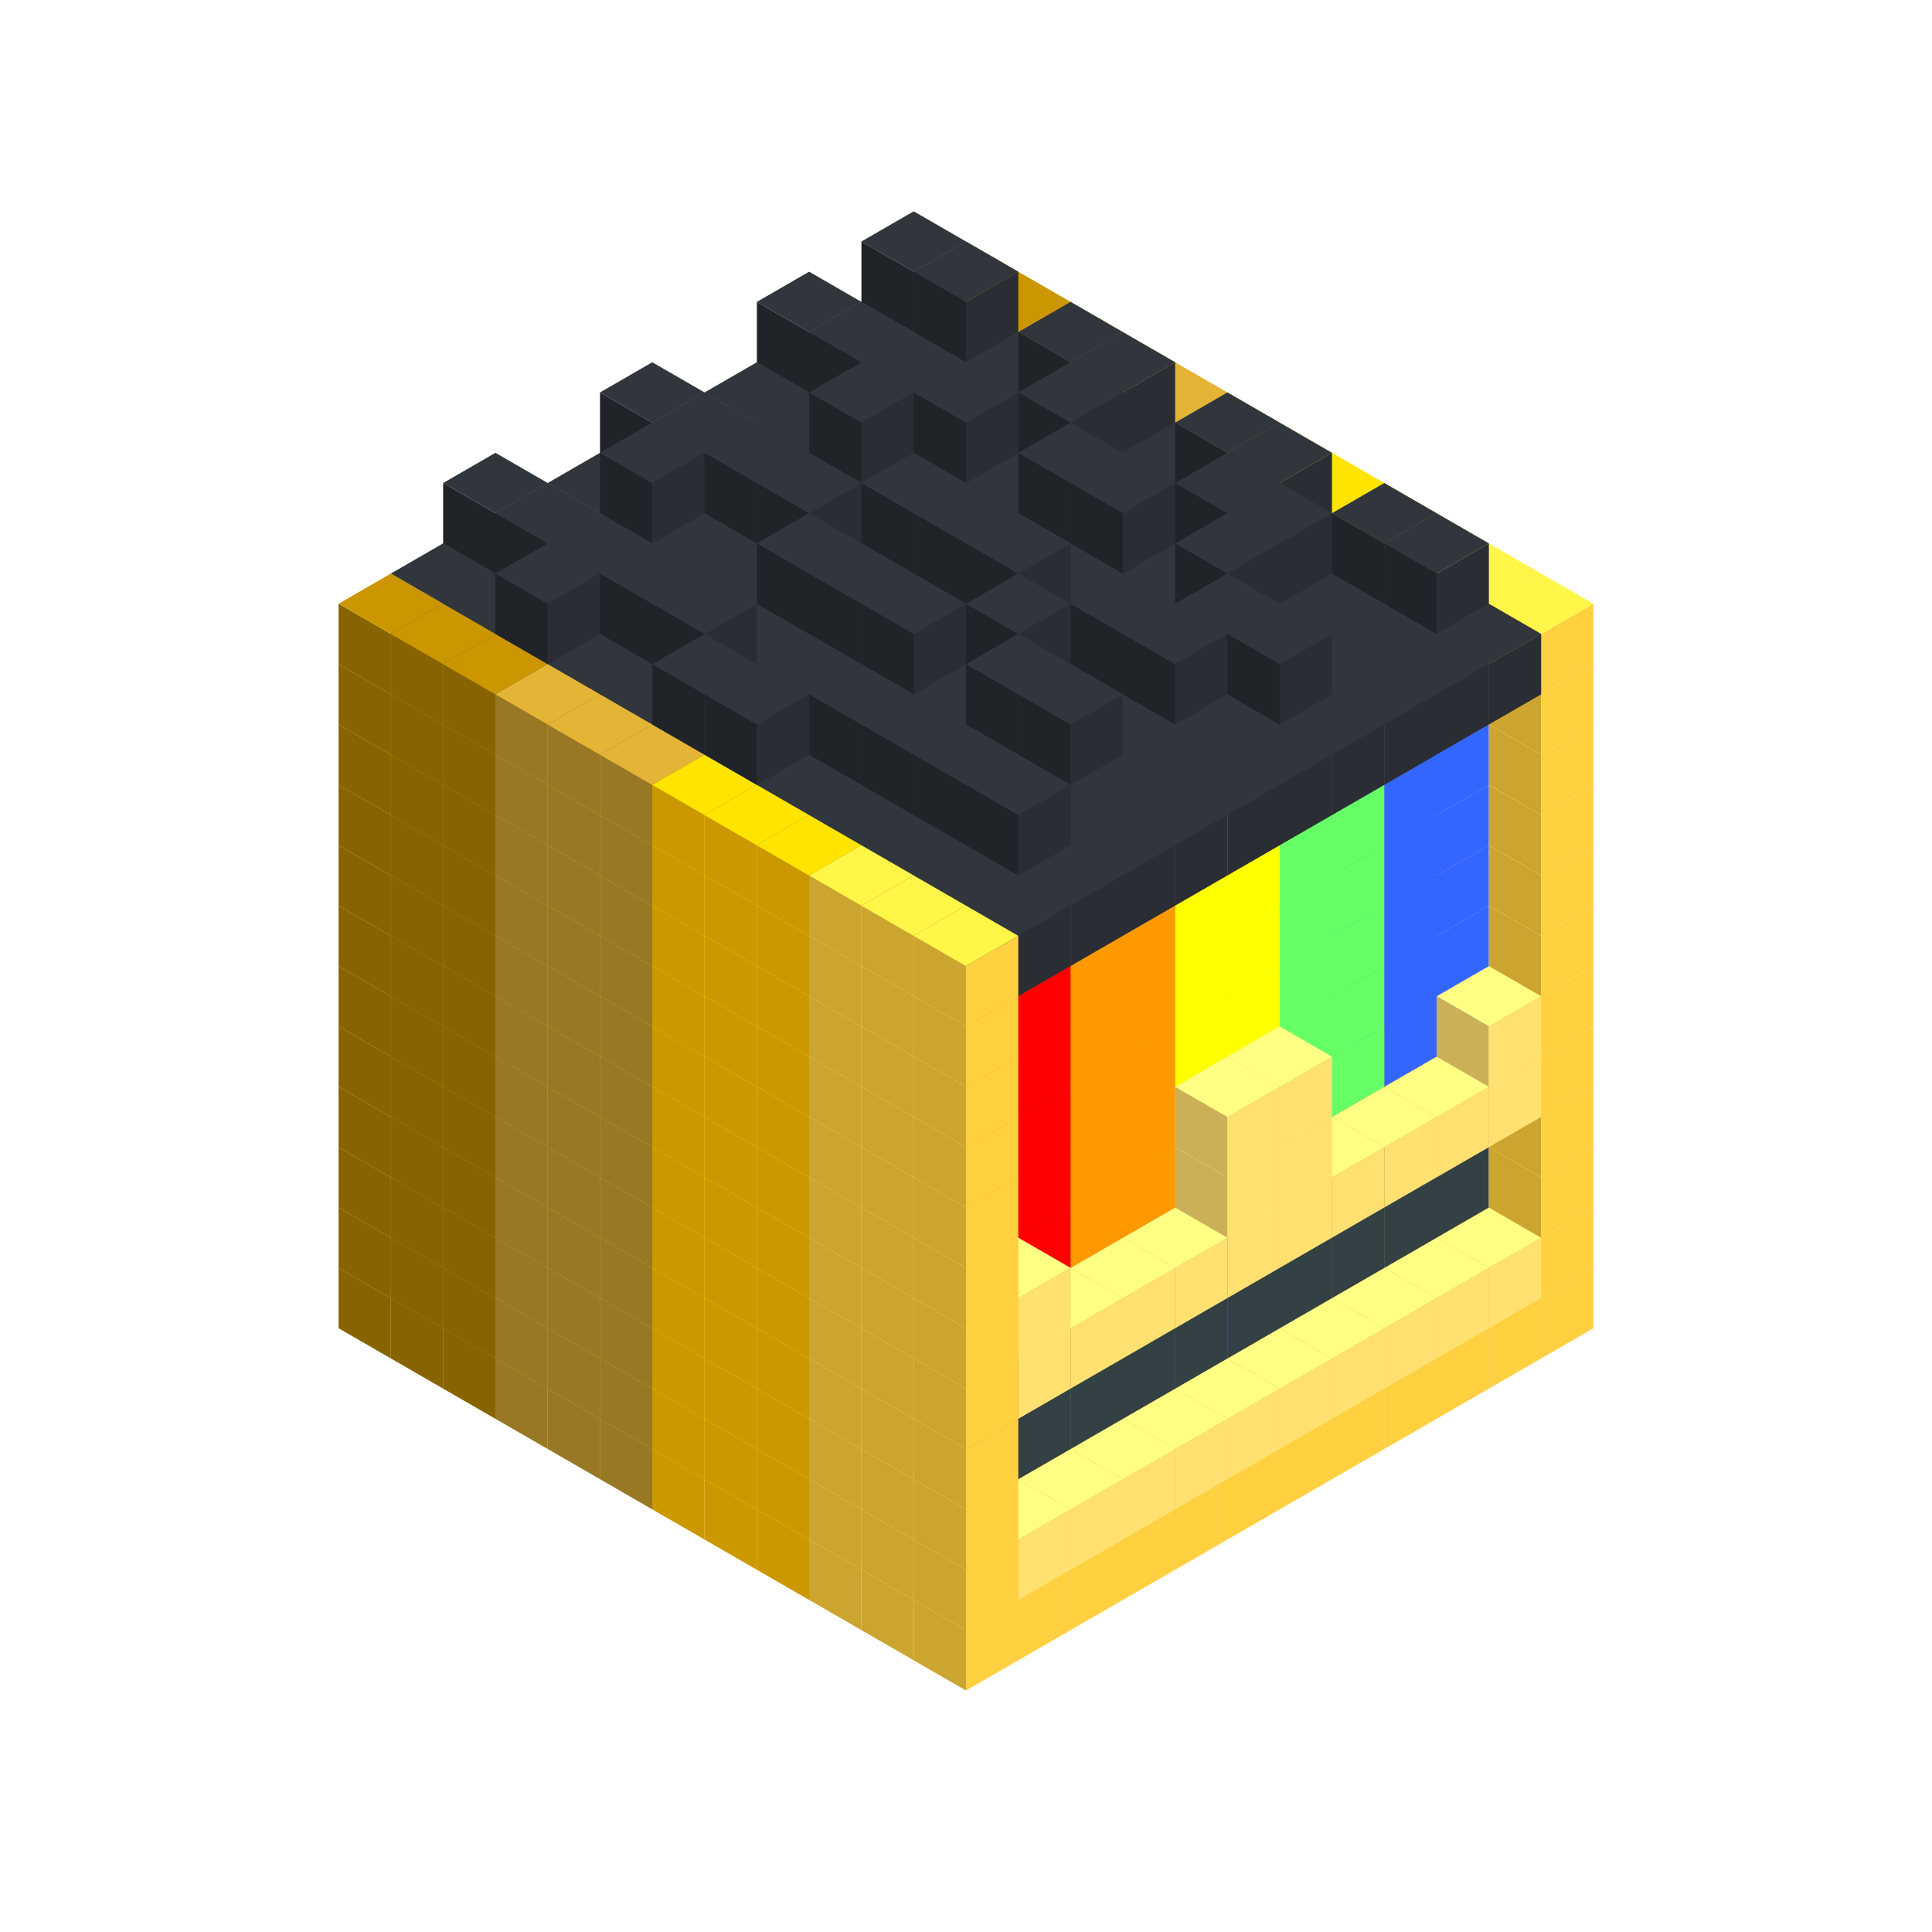 
<svg width='600' height='600' viewBox='4436371 5550000 3200000 3200000' xmlns='http://www.w3.org/2000/svg' xmlns:xlink='http://www.w3.org/1999/xlink'>
<use xlink:href='#v-0x0000012a-6' transform='translate(983738,3600000)'/>
<use xlink:href='#v-0x0000012a-6' transform='translate(1070341,3650000)'/>
<use xlink:href='#v-0x0000012a-6' transform='translate(1156944,3700000)'/>
<use xlink:href='#v-0x0000012a-2' transform='translate(1243547,3750000)'/>
<use xlink:href='#v-0x0000012a-2' transform='translate(1330150,3800000)'/>
<use xlink:href='#v-0x0000012a-2' transform='translate(1416753,3850000)'/>
<use xlink:href='#v-0x0000012a-5' transform='translate(1503356,3900000)'/>
<use xlink:href='#v-0x0000012a-5' transform='translate(1589959,3950000)'/>
<use xlink:href='#v-0x0000012a-5' transform='translate(1676562,4000000)'/>
<use xlink:href='#v-0x0000012a-4' transform='translate(1763165,4050000)'/>
<use xlink:href='#v-0x0000012a-4' transform='translate(1849768,4100000)'/>
<use xlink:href='#v-0x0000012a-4' transform='translate(2889004,3600000)'/>
<use xlink:href='#v-0x0000012a-4' transform='translate(2802401,3650000)'/>
<use xlink:href='#v-0x0000012a-4' transform='translate(2715798,3700000)'/>
<use xlink:href='#v-0x0000012a-4' transform='translate(2629195,3750000)'/>
<use xlink:href='#v-0x0000012a-4' transform='translate(2542592,3800000)'/>
<use xlink:href='#v-0x0000012a-4' transform='translate(2455989,3850000)'/>
<use xlink:href='#v-0x0000012a-4' transform='translate(2369386,3900000)'/>
<use xlink:href='#v-0x0000012a-4' transform='translate(2282783,3950000)'/>
<use xlink:href='#v-0x0000012a-4' transform='translate(2196180,4000000)'/>
<use xlink:href='#v-0x0000012a-4' transform='translate(2109577,4050000)'/>
<use xlink:href='#v-0x0000012a-4' transform='translate(2022974,4100000)'/>
<use xlink:href='#v-0x0000012a-4' transform='translate(1936371,4150000)'/>
<use xlink:href='#v-0x0000012a-6' transform='translate(983738,3500000)'/>
<use xlink:href='#v-0x0000012a-6' transform='translate(1070341,3550000)'/>
<use xlink:href='#v-0x0000012a-6' transform='translate(1156944,3600000)'/>
<use xlink:href='#v-0x0000012a-2' transform='translate(1243547,3650000)'/>
<use xlink:href='#v-0x0000012a-2' transform='translate(1330150,3700000)'/>
<use xlink:href='#v-0x0000012a-2' transform='translate(1416753,3750000)'/>
<use xlink:href='#v-0x0000012a-5' transform='translate(1503356,3800000)'/>
<use xlink:href='#v-0x0000012a-5' transform='translate(1589959,3850000)'/>
<use xlink:href='#v-0x0000012a-5' transform='translate(1676562,3900000)'/>
<use xlink:href='#v-0x0000012a-4' transform='translate(1763165,3950000)'/>
<use xlink:href='#v-0x0000012a-2' transform='translate(2715798,3500000)'/>
<use xlink:href='#v-0x0000012a-2' transform='translate(2629195,3550000)'/>
<use xlink:href='#v-0x0000012a-2' transform='translate(2542592,3600000)'/>
<use xlink:href='#v-0x0000012a-2' transform='translate(2455989,3650000)'/>
<use xlink:href='#v-0x0000012a-2' transform='translate(2369386,3700000)'/>
<use xlink:href='#v-0x0000012a-2' transform='translate(2282783,3750000)'/>
<use xlink:href='#v-0x0000012a-2' transform='translate(2196180,3800000)'/>
<use xlink:href='#v-0x0000012a-2' transform='translate(2109577,3850000)'/>
<use xlink:href='#v-0x0000012a-2' transform='translate(2022974,3900000)'/>
<use xlink:href='#v-0x0000012a-2' transform='translate(1936371,3950000)'/>
<use xlink:href='#v-0x0000012a-4' transform='translate(1849768,4000000)'/>
<use xlink:href='#v-0x0000012a-4' transform='translate(2889004,3500000)'/>
<use xlink:href='#v-0x0000012a-1' transform='translate(2802401,3550000)'/>
<use xlink:href='#v-0x0000012a-1' transform='translate(2715798,3600000)'/>
<use xlink:href='#v-0x0000012a-1' transform='translate(2629195,3650000)'/>
<use xlink:href='#v-0x0000012a-1' transform='translate(2542592,3700000)'/>
<use xlink:href='#v-0x0000012a-1' transform='translate(2455989,3750000)'/>
<use xlink:href='#v-0x0000012a-1' transform='translate(2369386,3800000)'/>
<use xlink:href='#v-0x0000012a-1' transform='translate(2282783,3850000)'/>
<use xlink:href='#v-0x0000012a-1' transform='translate(2196180,3900000)'/>
<use xlink:href='#v-0x0000012a-1' transform='translate(2109577,3950000)'/>
<use xlink:href='#v-0x0000012a-1' transform='translate(2022974,4000000)'/>
<use xlink:href='#v-0x0000012a-4' transform='translate(1936371,4050000)'/>
<use xlink:href='#v-0x0000012a-6' transform='translate(983738,3400000)'/>
<use xlink:href='#v-0x0000012a-6' transform='translate(1070341,3450000)'/>
<use xlink:href='#v-0x0000012a-6' transform='translate(1156944,3500000)'/>
<use xlink:href='#v-0x0000012a-2' transform='translate(1243547,3550000)'/>
<use xlink:href='#v-0x0000012a-2' transform='translate(1330150,3600000)'/>
<use xlink:href='#v-0x0000012a-2' transform='translate(1416753,3650000)'/>
<use xlink:href='#v-0x0000012a-5' transform='translate(1503356,3700000)'/>
<use xlink:href='#v-0x0000012a-5' transform='translate(1589959,3750000)'/>
<use xlink:href='#v-0x0000012a-5' transform='translate(1676562,3800000)'/>
<use xlink:href='#v-0x0000012a-4' transform='translate(1763165,3850000)'/>
<use xlink:href='#v-0x0000012a-7' transform='translate(2715798,3400000)'/>
<use xlink:href='#v-0x0000012a-7' transform='translate(2629195,3450000)'/>
<use xlink:href='#v-0x0000012a-7' transform='translate(2542592,3500000)'/>
<use xlink:href='#v-0x0000012a-7' transform='translate(2455989,3550000)'/>
<use xlink:href='#v-0x0000012a-7' transform='translate(2369386,3600000)'/>
<use xlink:href='#v-0x0000012a-7' transform='translate(2282783,3650000)'/>
<use xlink:href='#v-0x0000012a-7' transform='translate(2196180,3700000)'/>
<use xlink:href='#v-0x0000012a-7' transform='translate(2109577,3750000)'/>
<use xlink:href='#v-0x0000012a-7' transform='translate(2022974,3800000)'/>
<use xlink:href='#v-0x0000012a-7' transform='translate(1936371,3850000)'/>
<use xlink:href='#v-0x0000012a-4' transform='translate(1849768,3900000)'/>
<use xlink:href='#v-0x0000012a-4' transform='translate(2889004,3400000)'/>
<use xlink:href='#v-0x0000012a-4' transform='translate(1936371,3950000)'/>
<use xlink:href='#v-0x0000012a-6' transform='translate(983738,3300000)'/>
<use xlink:href='#v-0x0000012a-6' transform='translate(1070341,3350000)'/>
<use xlink:href='#v-0x0000012a-6' transform='translate(1156944,3400000)'/>
<use xlink:href='#v-0x0000012a-2' transform='translate(1243547,3450000)'/>
<use xlink:href='#v-0x0000012a-2' transform='translate(1330150,3500000)'/>
<use xlink:href='#v-0x0000012a-2' transform='translate(1416753,3550000)'/>
<use xlink:href='#v-0x0000012a-5' transform='translate(1503356,3600000)'/>
<use xlink:href='#v-0x0000012a-5' transform='translate(1589959,3650000)'/>
<use xlink:href='#v-0x0000012a-5' transform='translate(1676562,3700000)'/>
<use xlink:href='#v-0x0000012a-4' transform='translate(1763165,3750000)'/>
<use xlink:href='#v-0x0000012a-7' transform='translate(2715798,3300000)'/>
<use xlink:href='#v-0x0000012a-7' transform='translate(2629195,3350000)'/>
<use xlink:href='#v-0x0000012a-7' transform='translate(2542592,3400000)'/>
<use xlink:href='#v-0x0000012a-7' transform='translate(2455989,3450000)'/>
<use xlink:href='#v-0x0000012a-7' transform='translate(2369386,3500000)'/>
<use xlink:href='#v-0x0000012a-7' transform='translate(2282783,3550000)'/>
<use xlink:href='#v-0x0000012a-7' transform='translate(2196180,3600000)'/>
<use xlink:href='#v-0x0000012a-7' transform='translate(2109577,3650000)'/>
<use xlink:href='#v-0x0000012a-7' transform='translate(2022974,3700000)'/>
<use xlink:href='#v-0x0000012a-7' transform='translate(1936371,3750000)'/>
<use xlink:href='#v-0x0000012a-4' transform='translate(1849768,3800000)'/>
<use xlink:href='#v-0x0000012a-4' transform='translate(2889004,3300000)'/>
<use xlink:href='#v-0x0000012a-4' transform='translate(1936371,3850000)'/>
<use xlink:href='#v-0x0000012a-6' transform='translate(983738,3200000)'/>
<use xlink:href='#v-0x0000012a-6' transform='translate(1070341,3250000)'/>
<use xlink:href='#v-0x0000012a-6' transform='translate(1156944,3300000)'/>
<use xlink:href='#v-0x0000012a-2' transform='translate(1243547,3350000)'/>
<use xlink:href='#v-0x0000012a-2' transform='translate(1330150,3400000)'/>
<use xlink:href='#v-0x0000012a-2' transform='translate(1416753,3450000)'/>
<use xlink:href='#v-0x0000012a-5' transform='translate(1503356,3500000)'/>
<use xlink:href='#v-0x0000012a-5' transform='translate(1589959,3550000)'/>
<use xlink:href='#v-0x0000012a-5' transform='translate(1676562,3600000)'/>
<use xlink:href='#v-0x0000012a-4' transform='translate(1763165,3650000)'/>
<use xlink:href='#v-0x0000012a-2' transform='translate(2715798,3200000)'/>
<use xlink:href='#v-0x0000012a-2' transform='translate(2629195,3250000)'/>
<use xlink:href='#v-0x0000012a-2' transform='translate(2542592,3300000)'/>
<use xlink:href='#v-0x0000012a-2' transform='translate(2455989,3350000)'/>
<use xlink:href='#v-0x0000012a-2' transform='translate(2369386,3400000)'/>
<use xlink:href='#v-0x0000012a-2' transform='translate(2282783,3450000)'/>
<use xlink:href='#v-0x0000012a-2' transform='translate(2196180,3500000)'/>
<use xlink:href='#v-0x0000012a-2' transform='translate(2109577,3550000)'/>
<use xlink:href='#v-0x0000012a-2' transform='translate(2022974,3600000)'/>
<use xlink:href='#v-0x0000012a-2' transform='translate(1936371,3650000)'/>
<use xlink:href='#v-0x0000012a-4' transform='translate(1849768,3700000)'/>
<use xlink:href='#v-0x0000012a-4' transform='translate(2889004,3200000)'/>
<use xlink:href='#v-0x0000012a-1' transform='translate(2802401,3250000)'/>
<use xlink:href='#v-0x0000012a-1' transform='translate(2715798,3300000)'/>
<use xlink:href='#v-0x0000012a-1' transform='translate(2629195,3350000)'/>
<use xlink:href='#v-0x0000012a-1' transform='translate(2542592,3400000)'/>
<use xlink:href='#v-0x0000012a-1' transform='translate(2455989,3450000)'/>
<use xlink:href='#v-0x0000012a-1' transform='translate(2369386,3500000)'/>
<use xlink:href='#v-0x0000012a-1' transform='translate(2282783,3550000)'/>
<use xlink:href='#v-0x0000012a-1' transform='translate(2196180,3600000)'/>
<use xlink:href='#v-0x0000012a-1' transform='translate(2109577,3650000)'/>
<use xlink:href='#v-0x0000012a-1' transform='translate(2022974,3700000)'/>
<use xlink:href='#v-0x0000012a-4' transform='translate(1936371,3750000)'/>
<use xlink:href='#v-0x0000012a-6' transform='translate(983738,3100000)'/>
<use xlink:href='#v-0x0000012a-6' transform='translate(1070341,3150000)'/>
<use xlink:href='#v-0x0000012a-6' transform='translate(1156944,3200000)'/>
<use xlink:href='#v-0x0000012a-2' transform='translate(1243547,3250000)'/>
<use xlink:href='#v-0x0000012a-2' transform='translate(1330150,3300000)'/>
<use xlink:href='#v-0x0000012a-2' transform='translate(1416753,3350000)'/>
<use xlink:href='#v-0x0000012a-5' transform='translate(1503356,3400000)'/>
<use xlink:href='#v-0x0000012a-5' transform='translate(1589959,3450000)'/>
<use xlink:href='#v-0x0000012a-5' transform='translate(1676562,3500000)'/>
<use xlink:href='#v-0x0000012a-4' transform='translate(1763165,3550000)'/>
<use xlink:href='#v-0x0000012a-12' transform='translate(2715798,3100000)'/>
<use xlink:href='#v-0x0000012a-12' transform='translate(2629195,3150000)'/>
<use xlink:href='#v-0x0000012a-11' transform='translate(2542592,3200000)'/>
<use xlink:href='#v-0x0000012a-11' transform='translate(2455989,3250000)'/>
<use xlink:href='#v-0x0000012a-1' transform='translate(2369386,3300000)'/>
<use xlink:href='#v-0x0000012a-1' transform='translate(2282783,3350000)'/>
<use xlink:href='#v-0x0000012a-9' transform='translate(2196180,3400000)'/>
<use xlink:href='#v-0x0000012a-9' transform='translate(2109577,3450000)'/>
<use xlink:href='#v-0x0000012a-8' transform='translate(2022974,3500000)'/>
<use xlink:href='#v-0x0000012a-8' transform='translate(1936371,3550000)'/>
<use xlink:href='#v-0x0000012a-4' transform='translate(1849768,3600000)'/>
<use xlink:href='#v-0x0000012a-4' transform='translate(2889004,3100000)'/>
<use xlink:href='#v-0x0000012a-1' transform='translate(2802401,3150000)'/>
<use xlink:href='#v-0x0000012a-1' transform='translate(2455989,3350000)'/>
<use xlink:href='#v-0x0000012a-1' transform='translate(2369386,3400000)'/>
<use xlink:href='#v-0x0000012a-1' transform='translate(2022974,3600000)'/>
<use xlink:href='#v-0x0000012a-4' transform='translate(1936371,3650000)'/>
<use xlink:href='#v-0x0000012a-6' transform='translate(983738,3000000)'/>
<use xlink:href='#v-0x0000012a-6' transform='translate(1070341,3050000)'/>
<use xlink:href='#v-0x0000012a-6' transform='translate(1156944,3100000)'/>
<use xlink:href='#v-0x0000012a-2' transform='translate(1243547,3150000)'/>
<use xlink:href='#v-0x0000012a-2' transform='translate(1330150,3200000)'/>
<use xlink:href='#v-0x0000012a-2' transform='translate(1416753,3250000)'/>
<use xlink:href='#v-0x0000012a-5' transform='translate(1503356,3300000)'/>
<use xlink:href='#v-0x0000012a-5' transform='translate(1589959,3350000)'/>
<use xlink:href='#v-0x0000012a-5' transform='translate(1676562,3400000)'/>
<use xlink:href='#v-0x0000012a-4' transform='translate(1763165,3450000)'/>
<use xlink:href='#v-0x0000012a-12' transform='translate(2715798,3000000)'/>
<use xlink:href='#v-0x0000012a-12' transform='translate(2629195,3050000)'/>
<use xlink:href='#v-0x0000012a-11' transform='translate(2542592,3100000)'/>
<use xlink:href='#v-0x0000012a-11' transform='translate(2455989,3150000)'/>
<use xlink:href='#v-0x0000012a-1' transform='translate(2369386,3200000)'/>
<use xlink:href='#v-0x0000012a-1' transform='translate(2282783,3250000)'/>
<use xlink:href='#v-0x0000012a-9' transform='translate(2196180,3300000)'/>
<use xlink:href='#v-0x0000012a-9' transform='translate(2109577,3350000)'/>
<use xlink:href='#v-0x0000012a-8' transform='translate(2022974,3400000)'/>
<use xlink:href='#v-0x0000012a-8' transform='translate(1936371,3450000)'/>
<use xlink:href='#v-0x0000012a-4' transform='translate(1849768,3500000)'/>
<use xlink:href='#v-0x0000012a-4' transform='translate(2889004,3000000)'/>
<use xlink:href='#v-0x0000012a-1' transform='translate(2455989,3250000)'/>
<use xlink:href='#v-0x0000012a-1' transform='translate(2369386,3300000)'/>
<use xlink:href='#v-0x0000012a-4' transform='translate(1936371,3550000)'/>
<use xlink:href='#v-0x0000012a-6' transform='translate(983738,2900000)'/>
<use xlink:href='#v-0x0000012a-6' transform='translate(1070341,2950000)'/>
<use xlink:href='#v-0x0000012a-6' transform='translate(1156944,3000000)'/>
<use xlink:href='#v-0x0000012a-2' transform='translate(1243547,3050000)'/>
<use xlink:href='#v-0x0000012a-2' transform='translate(1330150,3100000)'/>
<use xlink:href='#v-0x0000012a-2' transform='translate(1416753,3150000)'/>
<use xlink:href='#v-0x0000012a-5' transform='translate(1503356,3200000)'/>
<use xlink:href='#v-0x0000012a-5' transform='translate(1589959,3250000)'/>
<use xlink:href='#v-0x0000012a-5' transform='translate(1676562,3300000)'/>
<use xlink:href='#v-0x0000012a-4' transform='translate(1763165,3350000)'/>
<use xlink:href='#v-0x0000012a-12' transform='translate(2715798,2900000)'/>
<use xlink:href='#v-0x0000012a-12' transform='translate(2629195,2950000)'/>
<use xlink:href='#v-0x0000012a-11' transform='translate(2542592,3000000)'/>
<use xlink:href='#v-0x0000012a-11' transform='translate(2455989,3050000)'/>
<use xlink:href='#v-0x0000012a-10' transform='translate(2369386,3100000)'/>
<use xlink:href='#v-0x0000012a-10' transform='translate(2282783,3150000)'/>
<use xlink:href='#v-0x0000012a-9' transform='translate(2196180,3200000)'/>
<use xlink:href='#v-0x0000012a-9' transform='translate(2109577,3250000)'/>
<use xlink:href='#v-0x0000012a-8' transform='translate(2022974,3300000)'/>
<use xlink:href='#v-0x0000012a-8' transform='translate(1936371,3350000)'/>
<use xlink:href='#v-0x0000012a-4' transform='translate(1849768,3400000)'/>
<use xlink:href='#v-0x0000012a-4' transform='translate(2889004,2900000)'/>
<use xlink:href='#v-0x0000012a-4' transform='translate(1936371,3450000)'/>
<use xlink:href='#v-0x0000012a-6' transform='translate(983738,2800000)'/>
<use xlink:href='#v-0x0000012a-6' transform='translate(1070341,2850000)'/>
<use xlink:href='#v-0x0000012a-6' transform='translate(1156944,2900000)'/>
<use xlink:href='#v-0x0000012a-2' transform='translate(1243547,2950000)'/>
<use xlink:href='#v-0x0000012a-2' transform='translate(1330150,3000000)'/>
<use xlink:href='#v-0x0000012a-2' transform='translate(1416753,3050000)'/>
<use xlink:href='#v-0x0000012a-5' transform='translate(1503356,3100000)'/>
<use xlink:href='#v-0x0000012a-5' transform='translate(1589959,3150000)'/>
<use xlink:href='#v-0x0000012a-5' transform='translate(1676562,3200000)'/>
<use xlink:href='#v-0x0000012a-4' transform='translate(1763165,3250000)'/>
<use xlink:href='#v-0x0000012a-12' transform='translate(2715798,2800000)'/>
<use xlink:href='#v-0x0000012a-12' transform='translate(2629195,2850000)'/>
<use xlink:href='#v-0x0000012a-11' transform='translate(2542592,2900000)'/>
<use xlink:href='#v-0x0000012a-11' transform='translate(2455989,2950000)'/>
<use xlink:href='#v-0x0000012a-10' transform='translate(2369386,3000000)'/>
<use xlink:href='#v-0x0000012a-10' transform='translate(2282783,3050000)'/>
<use xlink:href='#v-0x0000012a-9' transform='translate(2196180,3100000)'/>
<use xlink:href='#v-0x0000012a-9' transform='translate(2109577,3150000)'/>
<use xlink:href='#v-0x0000012a-8' transform='translate(2022974,3200000)'/>
<use xlink:href='#v-0x0000012a-8' transform='translate(1936371,3250000)'/>
<use xlink:href='#v-0x0000012a-4' transform='translate(1849768,3300000)'/>
<use xlink:href='#v-0x0000012a-4' transform='translate(2889004,2800000)'/>
<use xlink:href='#v-0x0000012a-4' transform='translate(1936371,3350000)'/>
<use xlink:href='#v-0x0000012a-6' transform='translate(983738,2700000)'/>
<use xlink:href='#v-0x0000012a-6' transform='translate(1070341,2750000)'/>
<use xlink:href='#v-0x0000012a-6' transform='translate(1156944,2800000)'/>
<use xlink:href='#v-0x0000012a-2' transform='translate(1243547,2850000)'/>
<use xlink:href='#v-0x0000012a-2' transform='translate(1330150,2900000)'/>
<use xlink:href='#v-0x0000012a-2' transform='translate(1416753,2950000)'/>
<use xlink:href='#v-0x0000012a-5' transform='translate(1503356,3000000)'/>
<use xlink:href='#v-0x0000012a-5' transform='translate(1589959,3050000)'/>
<use xlink:href='#v-0x0000012a-5' transform='translate(1676562,3100000)'/>
<use xlink:href='#v-0x0000012a-4' transform='translate(1763165,3150000)'/>
<use xlink:href='#v-0x0000012a-12' transform='translate(2715798,2700000)'/>
<use xlink:href='#v-0x0000012a-12' transform='translate(2629195,2750000)'/>
<use xlink:href='#v-0x0000012a-11' transform='translate(2542592,2800000)'/>
<use xlink:href='#v-0x0000012a-11' transform='translate(2455989,2850000)'/>
<use xlink:href='#v-0x0000012a-10' transform='translate(2369386,2900000)'/>
<use xlink:href='#v-0x0000012a-10' transform='translate(2282783,2950000)'/>
<use xlink:href='#v-0x0000012a-9' transform='translate(2196180,3000000)'/>
<use xlink:href='#v-0x0000012a-9' transform='translate(2109577,3050000)'/>
<use xlink:href='#v-0x0000012a-8' transform='translate(2022974,3100000)'/>
<use xlink:href='#v-0x0000012a-8' transform='translate(1936371,3150000)'/>
<use xlink:href='#v-0x0000012a-4' transform='translate(1849768,3200000)'/>
<use xlink:href='#v-0x0000012a-4' transform='translate(2889004,2700000)'/>
<use xlink:href='#v-0x0000012a-4' transform='translate(1936371,3250000)'/>
<use xlink:href='#v-0x0000012a-6' transform='translate(983738,2600000)'/>
<use xlink:href='#v-0x0000012a-6' transform='translate(1070341,2650000)'/>
<use xlink:href='#v-0x0000012a-6' transform='translate(1156944,2700000)'/>
<use xlink:href='#v-0x0000012a-2' transform='translate(1243547,2750000)'/>
<use xlink:href='#v-0x0000012a-2' transform='translate(1330150,2800000)'/>
<use xlink:href='#v-0x0000012a-2' transform='translate(1416753,2850000)'/>
<use xlink:href='#v-0x0000012a-5' transform='translate(1503356,2900000)'/>
<use xlink:href='#v-0x0000012a-5' transform='translate(1589959,2950000)'/>
<use xlink:href='#v-0x0000012a-5' transform='translate(1676562,3000000)'/>
<use xlink:href='#v-0x0000012a-4' transform='translate(1763165,3050000)'/>
<use xlink:href='#v-0x0000012a-12' transform='translate(2715798,2600000)'/>
<use xlink:href='#v-0x0000012a-12' transform='translate(2629195,2650000)'/>
<use xlink:href='#v-0x0000012a-11' transform='translate(2542592,2700000)'/>
<use xlink:href='#v-0x0000012a-11' transform='translate(2455989,2750000)'/>
<use xlink:href='#v-0x0000012a-10' transform='translate(2369386,2800000)'/>
<use xlink:href='#v-0x0000012a-10' transform='translate(2282783,2850000)'/>
<use xlink:href='#v-0x0000012a-9' transform='translate(2196180,2900000)'/>
<use xlink:href='#v-0x0000012a-9' transform='translate(2109577,2950000)'/>
<use xlink:href='#v-0x0000012a-8' transform='translate(2022974,3000000)'/>
<use xlink:href='#v-0x0000012a-8' transform='translate(1936371,3050000)'/>
<use xlink:href='#v-0x0000012a-4' transform='translate(1849768,3100000)'/>
<use xlink:href='#v-0x0000012a-4' transform='translate(2889004,2600000)'/>
<use xlink:href='#v-0x0000012a-4' transform='translate(1936371,3150000)'/>
<use xlink:href='#v-0x0000012a-6' transform='translate(1936371,1950000)'/>
<use xlink:href='#v-0x0000012a-13' transform='translate(1849768,2000000)'/>
<use xlink:href='#v-0x0000012a-13' transform='translate(1763165,2050000)'/>
<use xlink:href='#v-0x0000012a-13' transform='translate(1676562,2100000)'/>
<use xlink:href='#v-0x0000012a-13' transform='translate(1589959,2150000)'/>
<use xlink:href='#v-0x0000012a-13' transform='translate(1503356,2200000)'/>
<use xlink:href='#v-0x0000012a-13' transform='translate(1416753,2250000)'/>
<use xlink:href='#v-0x0000012a-13' transform='translate(1330150,2300000)'/>
<use xlink:href='#v-0x0000012a-13' transform='translate(1243547,2350000)'/>
<use xlink:href='#v-0x0000012a-13' transform='translate(1156944,2400000)'/>
<use xlink:href='#v-0x0000012a-13' transform='translate(1070341,2450000)'/>
<use xlink:href='#v-0x0000012a-6' transform='translate(983738,2500000)'/>
<use xlink:href='#v-0x0000012a-6' transform='translate(2022974,2000000)'/>
<use xlink:href='#v-0x0000012a-13' transform='translate(1936371,2050000)'/>
<use xlink:href='#v-0x0000012a-13' transform='translate(1849768,2100000)'/>
<use xlink:href='#v-0x0000012a-13' transform='translate(1763165,2150000)'/>
<use xlink:href='#v-0x0000012a-13' transform='translate(1676562,2200000)'/>
<use xlink:href='#v-0x0000012a-13' transform='translate(1589959,2250000)'/>
<use xlink:href='#v-0x0000012a-13' transform='translate(1503356,2300000)'/>
<use xlink:href='#v-0x0000012a-13' transform='translate(1416753,2350000)'/>
<use xlink:href='#v-0x0000012a-13' transform='translate(1330150,2400000)'/>
<use xlink:href='#v-0x0000012a-13' transform='translate(1243547,2450000)'/>
<use xlink:href='#v-0x0000012a-13' transform='translate(1156944,2500000)'/>
<use xlink:href='#v-0x0000012a-6' transform='translate(1070341,2550000)'/>
<use xlink:href='#v-0x0000012a-6' transform='translate(2109577,2050000)'/>
<use xlink:href='#v-0x0000012a-13' transform='translate(2022974,2100000)'/>
<use xlink:href='#v-0x0000012a-13' transform='translate(1936371,2150000)'/>
<use xlink:href='#v-0x0000012a-13' transform='translate(1849768,2200000)'/>
<use xlink:href='#v-0x0000012a-13' transform='translate(1763165,2250000)'/>
<use xlink:href='#v-0x0000012a-13' transform='translate(1676562,2300000)'/>
<use xlink:href='#v-0x0000012a-13' transform='translate(1589959,2350000)'/>
<use xlink:href='#v-0x0000012a-13' transform='translate(1503356,2400000)'/>
<use xlink:href='#v-0x0000012a-13' transform='translate(1416753,2450000)'/>
<use xlink:href='#v-0x0000012a-13' transform='translate(1330150,2500000)'/>
<use xlink:href='#v-0x0000012a-13' transform='translate(1243547,2550000)'/>
<use xlink:href='#v-0x0000012a-6' transform='translate(1156944,2600000)'/>
<use xlink:href='#v-0x0000012a-2' transform='translate(2196180,2100000)'/>
<use xlink:href='#v-0x0000012a-13' transform='translate(2109577,2150000)'/>
<use xlink:href='#v-0x0000012a-13' transform='translate(2022974,2200000)'/>
<use xlink:href='#v-0x0000012a-13' transform='translate(1936371,2250000)'/>
<use xlink:href='#v-0x0000012a-13' transform='translate(1849768,2300000)'/>
<use xlink:href='#v-0x0000012a-13' transform='translate(1763165,2350000)'/>
<use xlink:href='#v-0x0000012a-13' transform='translate(1676562,2400000)'/>
<use xlink:href='#v-0x0000012a-13' transform='translate(1589959,2450000)'/>
<use xlink:href='#v-0x0000012a-13' transform='translate(1503356,2500000)'/>
<use xlink:href='#v-0x0000012a-13' transform='translate(1416753,2550000)'/>
<use xlink:href='#v-0x0000012a-13' transform='translate(1330150,2600000)'/>
<use xlink:href='#v-0x0000012a-2' transform='translate(1243547,2650000)'/>
<use xlink:href='#v-0x0000012a-2' transform='translate(2282783,2150000)'/>
<use xlink:href='#v-0x0000012a-13' transform='translate(2196180,2200000)'/>
<use xlink:href='#v-0x0000012a-13' transform='translate(2109577,2250000)'/>
<use xlink:href='#v-0x0000012a-13' transform='translate(2022974,2300000)'/>
<use xlink:href='#v-0x0000012a-13' transform='translate(1936371,2350000)'/>
<use xlink:href='#v-0x0000012a-13' transform='translate(1849768,2400000)'/>
<use xlink:href='#v-0x0000012a-13' transform='translate(1763165,2450000)'/>
<use xlink:href='#v-0x0000012a-13' transform='translate(1676562,2500000)'/>
<use xlink:href='#v-0x0000012a-13' transform='translate(1589959,2550000)'/>
<use xlink:href='#v-0x0000012a-13' transform='translate(1503356,2600000)'/>
<use xlink:href='#v-0x0000012a-13' transform='translate(1416753,2650000)'/>
<use xlink:href='#v-0x0000012a-2' transform='translate(1330150,2700000)'/>
<use xlink:href='#v-0x0000012a-2' transform='translate(2369386,2200000)'/>
<use xlink:href='#v-0x0000012a-13' transform='translate(2282783,2250000)'/>
<use xlink:href='#v-0x0000012a-13' transform='translate(2196180,2300000)'/>
<use xlink:href='#v-0x0000012a-13' transform='translate(2109577,2350000)'/>
<use xlink:href='#v-0x0000012a-13' transform='translate(2022974,2400000)'/>
<use xlink:href='#v-0x0000012a-13' transform='translate(1936371,2450000)'/>
<use xlink:href='#v-0x0000012a-13' transform='translate(1849768,2500000)'/>
<use xlink:href='#v-0x0000012a-13' transform='translate(1763165,2550000)'/>
<use xlink:href='#v-0x0000012a-13' transform='translate(1676562,2600000)'/>
<use xlink:href='#v-0x0000012a-13' transform='translate(1589959,2650000)'/>
<use xlink:href='#v-0x0000012a-13' transform='translate(1503356,2700000)'/>
<use xlink:href='#v-0x0000012a-2' transform='translate(1416753,2750000)'/>
<use xlink:href='#v-0x0000012a-5' transform='translate(2455989,2250000)'/>
<use xlink:href='#v-0x0000012a-13' transform='translate(2369386,2300000)'/>
<use xlink:href='#v-0x0000012a-13' transform='translate(2282783,2350000)'/>
<use xlink:href='#v-0x0000012a-13' transform='translate(2196180,2400000)'/>
<use xlink:href='#v-0x0000012a-13' transform='translate(2109577,2450000)'/>
<use xlink:href='#v-0x0000012a-13' transform='translate(2022974,2500000)'/>
<use xlink:href='#v-0x0000012a-13' transform='translate(1936371,2550000)'/>
<use xlink:href='#v-0x0000012a-13' transform='translate(1849768,2600000)'/>
<use xlink:href='#v-0x0000012a-13' transform='translate(1763165,2650000)'/>
<use xlink:href='#v-0x0000012a-13' transform='translate(1676562,2700000)'/>
<use xlink:href='#v-0x0000012a-13' transform='translate(1589959,2750000)'/>
<use xlink:href='#v-0x0000012a-5' transform='translate(1503356,2800000)'/>
<use xlink:href='#v-0x0000012a-5' transform='translate(2542592,2300000)'/>
<use xlink:href='#v-0x0000012a-13' transform='translate(2455989,2350000)'/>
<use xlink:href='#v-0x0000012a-13' transform='translate(2369386,2400000)'/>
<use xlink:href='#v-0x0000012a-13' transform='translate(2282783,2450000)'/>
<use xlink:href='#v-0x0000012a-13' transform='translate(2196180,2500000)'/>
<use xlink:href='#v-0x0000012a-13' transform='translate(2109577,2550000)'/>
<use xlink:href='#v-0x0000012a-13' transform='translate(2022974,2600000)'/>
<use xlink:href='#v-0x0000012a-13' transform='translate(1936371,2650000)'/>
<use xlink:href='#v-0x0000012a-13' transform='translate(1849768,2700000)'/>
<use xlink:href='#v-0x0000012a-13' transform='translate(1763165,2750000)'/>
<use xlink:href='#v-0x0000012a-13' transform='translate(1676562,2800000)'/>
<use xlink:href='#v-0x0000012a-5' transform='translate(1589959,2850000)'/>
<use xlink:href='#v-0x0000012a-5' transform='translate(2629195,2350000)'/>
<use xlink:href='#v-0x0000012a-13' transform='translate(2542592,2400000)'/>
<use xlink:href='#v-0x0000012a-13' transform='translate(2455989,2450000)'/>
<use xlink:href='#v-0x0000012a-13' transform='translate(2369386,2500000)'/>
<use xlink:href='#v-0x0000012a-13' transform='translate(2282783,2550000)'/>
<use xlink:href='#v-0x0000012a-13' transform='translate(2196180,2600000)'/>
<use xlink:href='#v-0x0000012a-13' transform='translate(2109577,2650000)'/>
<use xlink:href='#v-0x0000012a-13' transform='translate(2022974,2700000)'/>
<use xlink:href='#v-0x0000012a-13' transform='translate(1936371,2750000)'/>
<use xlink:href='#v-0x0000012a-13' transform='translate(1849768,2800000)'/>
<use xlink:href='#v-0x0000012a-13' transform='translate(1763165,2850000)'/>
<use xlink:href='#v-0x0000012a-5' transform='translate(1676562,2900000)'/>
<use xlink:href='#v-0x0000012a-4' transform='translate(2715798,2400000)'/>
<use xlink:href='#v-0x0000012a-13' transform='translate(2629195,2450000)'/>
<use xlink:href='#v-0x0000012a-13' transform='translate(2542592,2500000)'/>
<use xlink:href='#v-0x0000012a-13' transform='translate(2455989,2550000)'/>
<use xlink:href='#v-0x0000012a-13' transform='translate(2369386,2600000)'/>
<use xlink:href='#v-0x0000012a-13' transform='translate(2282783,2650000)'/>
<use xlink:href='#v-0x0000012a-13' transform='translate(2196180,2700000)'/>
<use xlink:href='#v-0x0000012a-13' transform='translate(2109577,2750000)'/>
<use xlink:href='#v-0x0000012a-13' transform='translate(2022974,2800000)'/>
<use xlink:href='#v-0x0000012a-13' transform='translate(1936371,2850000)'/>
<use xlink:href='#v-0x0000012a-13' transform='translate(1849768,2900000)'/>
<use xlink:href='#v-0x0000012a-4' transform='translate(1763165,2950000)'/>
<use xlink:href='#v-0x0000012a-4' transform='translate(2802401,2450000)'/>
<use xlink:href='#v-0x0000012a-13' transform='translate(2715798,2500000)'/>
<use xlink:href='#v-0x0000012a-13' transform='translate(2629195,2550000)'/>
<use xlink:href='#v-0x0000012a-13' transform='translate(2542592,2600000)'/>
<use xlink:href='#v-0x0000012a-13' transform='translate(2455989,2650000)'/>
<use xlink:href='#v-0x0000012a-13' transform='translate(2369386,2700000)'/>
<use xlink:href='#v-0x0000012a-13' transform='translate(2282783,2750000)'/>
<use xlink:href='#v-0x0000012a-13' transform='translate(2196180,2800000)'/>
<use xlink:href='#v-0x0000012a-13' transform='translate(2109577,2850000)'/>
<use xlink:href='#v-0x0000012a-13' transform='translate(2022974,2900000)'/>
<use xlink:href='#v-0x0000012a-13' transform='translate(1936371,2950000)'/>
<use xlink:href='#v-0x0000012a-4' transform='translate(1849768,3000000)'/>
<use xlink:href='#v-0x0000012a-4' transform='translate(2889004,2500000)'/>
<use xlink:href='#v-0x0000012a-13' transform='translate(2802401,2550000)'/>
<use xlink:href='#v-0x0000012a-13' transform='translate(2715798,2600000)'/>
<use xlink:href='#v-0x0000012a-13' transform='translate(2629195,2650000)'/>
<use xlink:href='#v-0x0000012a-13' transform='translate(2542592,2700000)'/>
<use xlink:href='#v-0x0000012a-13' transform='translate(2455989,2750000)'/>
<use xlink:href='#v-0x0000012a-13' transform='translate(2369386,2800000)'/>
<use xlink:href='#v-0x0000012a-13' transform='translate(2282783,2850000)'/>
<use xlink:href='#v-0x0000012a-13' transform='translate(2196180,2900000)'/>
<use xlink:href='#v-0x0000012a-13' transform='translate(2109577,2950000)'/>
<use xlink:href='#v-0x0000012a-13' transform='translate(2022974,3000000)'/>
<use xlink:href='#v-0x0000012a-4' transform='translate(1936371,3050000)'/>
<use xlink:href='#v-0x0000012a-13' transform='translate(1849768,1900000)'/>
<use xlink:href='#v-0x0000012a-13' transform='translate(1676562,2000000)'/>
<use xlink:href='#v-0x0000012a-13' transform='translate(1416753,2150000)'/>
<use xlink:href='#v-0x0000012a-13' transform='translate(1156944,2300000)'/>
<use xlink:href='#v-0x0000012a-13' transform='translate(1936371,1950000)'/>
<use xlink:href='#v-0x0000012a-13' transform='translate(1763165,2050000)'/>
<use xlink:href='#v-0x0000012a-13' transform='translate(1503356,2200000)'/>
<use xlink:href='#v-0x0000012a-13' transform='translate(1416753,2250000)'/>
<use xlink:href='#v-0x0000012a-13' transform='translate(1243547,2350000)'/>
<use xlink:href='#v-0x0000012a-13' transform='translate(1849768,2100000)'/>
<use xlink:href='#v-0x0000012a-13' transform='translate(1763165,2150000)'/>
<use xlink:href='#v-0x0000012a-13' transform='translate(1589959,2250000)'/>
<use xlink:href='#v-0x0000012a-13' transform='translate(1330150,2400000)'/>
<use xlink:href='#v-0x0000012a-13' transform='translate(1243547,2450000)'/>
<use xlink:href='#v-0x0000012a-13' transform='translate(2109577,2050000)'/>
<use xlink:href='#v-0x0000012a-13' transform='translate(1936371,2150000)'/>
<use xlink:href='#v-0x0000012a-13' transform='translate(1676562,2300000)'/>
<use xlink:href='#v-0x0000012a-13' transform='translate(1416753,2450000)'/>
<use xlink:href='#v-0x0000012a-13' transform='translate(2196180,2100000)'/>
<use xlink:href='#v-0x0000012a-13' transform='translate(2109577,2150000)'/>
<use xlink:href='#v-0x0000012a-13' transform='translate(1849768,2300000)'/>
<use xlink:href='#v-0x0000012a-13' transform='translate(1676562,2400000)'/>
<use xlink:href='#v-0x0000012a-13' transform='translate(1503356,2500000)'/>
<use xlink:href='#v-0x0000012a-13' transform='translate(2109577,2250000)'/>
<use xlink:href='#v-0x0000012a-13' transform='translate(1936371,2350000)'/>
<use xlink:href='#v-0x0000012a-13' transform='translate(1763165,2450000)'/>
<use xlink:href='#v-0x0000012a-13' transform='translate(1503356,2600000)'/>
<use xlink:href='#v-0x0000012a-13' transform='translate(2369386,2200000)'/>
<use xlink:href='#v-0x0000012a-13' transform='translate(2196180,2300000)'/>
<use xlink:href='#v-0x0000012a-13' transform='translate(2022974,2400000)'/>
<use xlink:href='#v-0x0000012a-13' transform='translate(1849768,2500000)'/>
<use xlink:href='#v-0x0000012a-13' transform='translate(1676562,2600000)'/>
<use xlink:href='#v-0x0000012a-13' transform='translate(1589959,2650000)'/>
<use xlink:href='#v-0x0000012a-13' transform='translate(2455989,2250000)'/>
<use xlink:href='#v-0x0000012a-13' transform='translate(2369386,2300000)'/>
<use xlink:href='#v-0x0000012a-13' transform='translate(2022974,2500000)'/>
<use xlink:href='#v-0x0000012a-13' transform='translate(1763165,2650000)'/>
<use xlink:href='#v-0x0000012a-13' transform='translate(2455989,2350000)'/>
<use xlink:href='#v-0x0000012a-13' transform='translate(2369386,2400000)'/>
<use xlink:href='#v-0x0000012a-13' transform='translate(2196180,2500000)'/>
<use xlink:href='#v-0x0000012a-13' transform='translate(2022974,2600000)'/>
<use xlink:href='#v-0x0000012a-13' transform='translate(1849768,2700000)'/>
<use xlink:href='#v-0x0000012a-13' transform='translate(2629195,2350000)'/>
<use xlink:href='#v-0x0000012a-13' transform='translate(2369386,2500000)'/>
<use xlink:href='#v-0x0000012a-13' transform='translate(2282783,2550000)'/>
<use xlink:href='#v-0x0000012a-13' transform='translate(2109577,2650000)'/>
<use xlink:href='#v-0x0000012a-13' transform='translate(1936371,2750000)'/>
<use xlink:href='#v-0x0000012a-13' transform='translate(2715798,2400000)'/>
<use xlink:href='#v-0x0000012a-13' transform='translate(2455989,2550000)'/>
<use xlink:href='#v-0x0000012a-13' transform='translate(2022974,2800000)'/>
<defs>
<g id='v-0x0000012a-1'>
<polygon points='4100000,4100000 4100000,4200000 4013397,4150000 4013397,4050000' fill='#ccb058'/>
<polygon points='4100000,4100000 4100000,4200000 4186602,4150000 4186602,4050000' fill='#ffe070'/>
<polygon points='4100000,4100000 4013397,4050000 4100000,4000000 4186602,4050000' fill='#ffff84'/>
</g>
<g id='v-0x0000012a-2'>
<polygon points='4100000,4100000 4100000,4200000 4013397,4150000 4013397,4050000' fill='#987824'/>
<polygon points='4100000,4100000 4100000,4200000 4186602,4150000 4186602,4050000' fill='#c09930'/>
<polygon points='4100000,4100000 4013397,4050000 4100000,4000000 4186602,4050000' fill='#e4b436'/>
</g>
<g id='v-0x0000012a-3'>
<polygon points='4100000,4100000 4100000,4200000 4013397,4150000 4013397,4050000' fill='#0098cc'/>
<polygon points='4100000,4100000 4100000,4200000 4186602,4150000 4186602,4050000' fill='#00c0ff'/>
<polygon points='4100000,4100000 4013397,4050000 4100000,4000000 4186602,4050000' fill='#00e4ff'/>
</g>
<g id='v-0x0000012a-4'>
<polygon points='4100000,4100000 4100000,4200000 4013397,4150000 4013397,4050000' fill='#cca430'/>
<polygon points='4100000,4100000 4100000,4200000 4186602,4150000 4186602,4050000' fill='#ffd040'/>
<polygon points='4100000,4100000 4013397,4050000 4100000,4000000 4186602,4050000' fill='#fff648'/>
</g>
<g id='v-0x0000012a-5'>
<polygon points='4100000,4100000 4100000,4200000 4013397,4150000 4013397,4050000' fill='#cc9800'/>
<polygon points='4100000,4100000 4100000,4200000 4186602,4150000 4186602,4050000' fill='#ffc000'/>
<polygon points='4100000,4100000 4013397,4050000 4100000,4000000 4186602,4050000' fill='#ffe400'/>
</g>
<g id='v-0x0000012a-6'>
<polygon points='4100000,4100000 4100000,4200000 4013397,4150000 4013397,4050000' fill='#886400'/>
<polygon points='4100000,4100000 4100000,4200000 4186602,4150000 4186602,4050000' fill='#aa8000'/>
<polygon points='4100000,4100000 4013397,4050000 4100000,4000000 4186602,4050000' fill='#cc9600'/>
</g>
<g id='v-0x0000012a-7'>
<polygon points='4100000,4100000 4100000,4200000 4013397,4150000 4013397,4050000' fill='#283034'/>
<polygon points='4100000,4100000 4100000,4200000 4186602,4150000 4186602,4050000' fill='#334044'/>
<polygon points='4100000,4100000 4013397,4050000 4100000,4000000 4186602,4050000' fill='#3c484e'/>
</g>
<g id='v-0x0000012a-8'>
<polygon points='4100000,4100000 4100000,4200000 4013397,4150000 4013397,4050000' fill='#cc0000'/>
<polygon points='4100000,4100000 4100000,4200000 4186602,4150000 4186602,4050000' fill='#ff0000'/>
<polygon points='4100000,4100000 4013397,4050000 4100000,4000000 4186602,4050000' fill='#ff0000'/>
</g>
<g id='v-0x0000012a-9'>
<polygon points='4100000,4100000 4100000,4200000 4013397,4150000 4013397,4050000' fill='#cc7800'/>
<polygon points='4100000,4100000 4100000,4200000 4186602,4150000 4186602,4050000' fill='#ff9900'/>
<polygon points='4100000,4100000 4013397,4050000 4100000,4000000 4186602,4050000' fill='#ffb400'/>
</g>
<g id='v-0x0000012a-10'>
<polygon points='4100000,4100000 4100000,4200000 4013397,4150000 4013397,4050000' fill='#cccc00'/>
<polygon points='4100000,4100000 4100000,4200000 4186602,4150000 4186602,4050000' fill='#ffff00'/>
<polygon points='4100000,4100000 4013397,4050000 4100000,4000000 4186602,4050000' fill='#ffff00'/>
</g>
<g id='v-0x0000012a-11'>
<polygon points='4100000,4100000 4100000,4200000 4013397,4150000 4013397,4050000' fill='#50cc50'/>
<polygon points='4100000,4100000 4100000,4200000 4186602,4150000 4186602,4050000' fill='#66ff66'/>
<polygon points='4100000,4100000 4013397,4050000 4100000,4000000 4186602,4050000' fill='#78ff78'/>
</g>
<g id='v-0x0000012a-12'>
<polygon points='4100000,4100000 4100000,4200000 4013397,4150000 4013397,4050000' fill='#2850cc'/>
<polygon points='4100000,4100000 4100000,4200000 4186602,4150000 4186602,4050000' fill='#3366ff'/>
<polygon points='4100000,4100000 4013397,4050000 4100000,4000000 4186602,4050000' fill='#3c78ff'/>
</g>
<g id='v-0x0000012a-13'>
<polygon points='4100000,4100000 4100000,4200000 4013397,4150000 4013397,4050000' fill='#202428'/>
<polygon points='4100000,4100000 4100000,4200000 4186602,4150000 4186602,4050000' fill='#2a2d33'/>
<polygon points='4100000,4100000 4013397,4050000 4100000,4000000 4186602,4050000' fill='#30363c'/>
</g>
</defs>
</svg>
